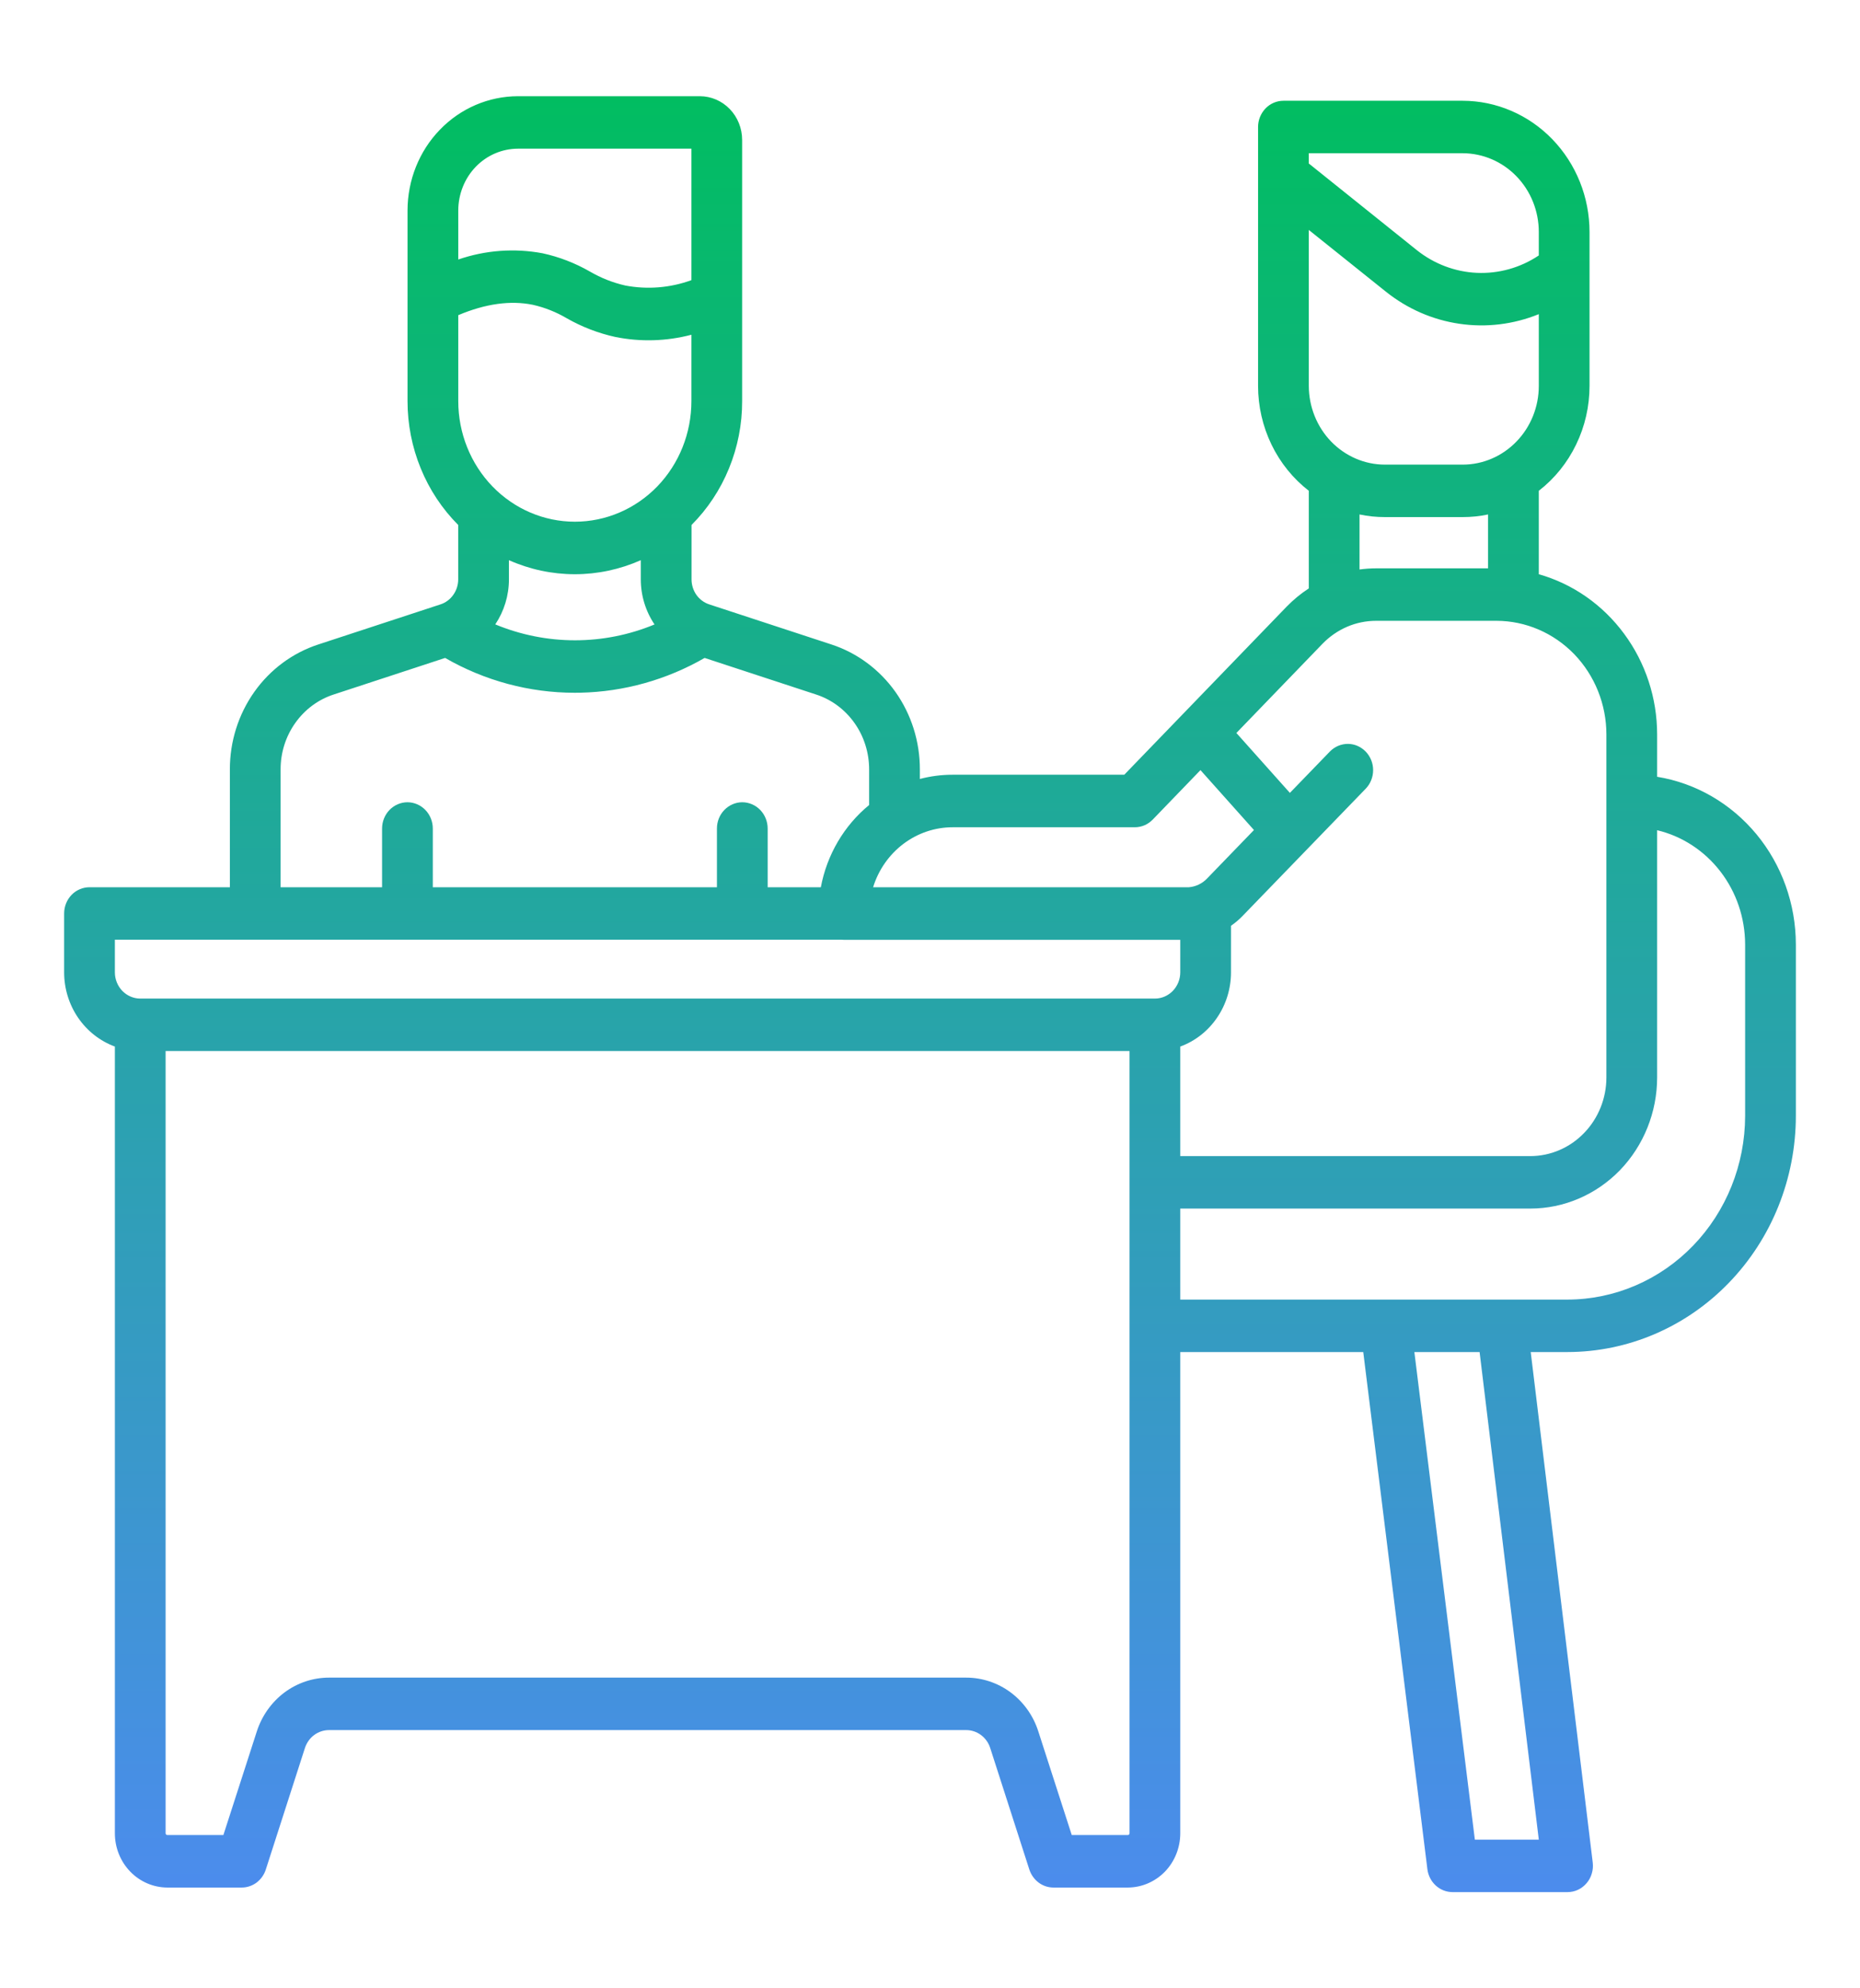 <svg width="29" height="31" viewBox="0 0 29 31" fill="none" xmlns="http://www.w3.org/2000/svg">
<g filter="url(#filter0_d_4803_10721)">
<path d="M25.837 11.111V10.452C25.837 9.884 25.656 9.332 25.322 8.881C24.989 8.429 24.522 8.103 23.992 7.953V6.652C24.238 6.462 24.437 6.215 24.574 5.931C24.712 5.647 24.783 5.334 24.783 5.017V2.617C24.783 2.074 24.574 1.555 24.203 1.171C23.833 0.788 23.33 0.572 22.806 0.571H20.011C19.906 0.571 19.805 0.614 19.731 0.691C19.657 0.768 19.615 0.872 19.615 0.98V5.017C19.615 5.334 19.687 5.647 19.824 5.931C19.961 6.215 20.161 6.462 20.406 6.652V8.174C20.28 8.256 20.164 8.352 20.058 8.461L17.529 11.079H14.852C14.68 11.079 14.509 11.101 14.342 11.145V10.998C14.343 10.563 14.21 10.14 13.962 9.789C13.713 9.438 13.363 9.179 12.963 9.048L11.058 8.423C10.978 8.397 10.908 8.345 10.858 8.275C10.809 8.205 10.782 8.12 10.782 8.033V7.185C11.032 6.935 11.231 6.634 11.366 6.303C11.502 5.971 11.572 5.614 11.571 5.254V1.183C11.571 1.002 11.502 0.828 11.378 0.7C11.254 0.572 11.086 0.5 10.911 0.5H8.075C7.619 0.501 7.181 0.688 6.859 1.022C6.536 1.355 6.355 1.808 6.354 2.28V5.254C6.354 5.614 6.424 5.971 6.56 6.303C6.695 6.634 6.894 6.934 7.144 7.185V8.033C7.144 8.12 7.117 8.205 7.067 8.275C7.018 8.345 6.948 8.397 6.868 8.423L4.963 9.048C4.562 9.179 4.212 9.438 3.964 9.789C3.716 10.14 3.583 10.563 3.584 10.998V12.833H1.396C1.291 12.833 1.19 12.876 1.116 12.952C1.042 13.029 1 13.133 1 13.242V14.16C1 14.413 1.076 14.661 1.218 14.868C1.36 15.075 1.56 15.232 1.791 15.317V27.583C1.791 27.807 1.877 28.022 2.031 28.181C2.184 28.339 2.392 28.428 2.608 28.429H3.769C3.852 28.429 3.932 28.402 4 28.352C4.067 28.301 4.118 28.23 4.144 28.149L4.754 26.254C4.781 26.172 4.831 26.101 4.898 26.051C4.966 26.001 5.047 25.974 5.13 25.974H15.064C15.147 25.974 15.228 26.001 15.295 26.051C15.362 26.101 15.413 26.172 15.439 26.254L16.049 28.149C16.076 28.23 16.126 28.301 16.194 28.352C16.261 28.402 16.342 28.429 16.425 28.429H17.585C17.802 28.428 18.009 28.339 18.163 28.181C18.316 28.022 18.402 27.807 18.402 27.583V20.08H21.255L22.255 28.143C22.267 28.242 22.314 28.332 22.386 28.398C22.458 28.464 22.551 28.5 22.647 28.5H24.44C24.497 28.5 24.552 28.488 24.603 28.464C24.654 28.44 24.7 28.405 24.737 28.361C24.774 28.318 24.802 28.267 24.818 28.211C24.835 28.156 24.84 28.098 24.833 28.04L23.866 20.08H24.44C25.384 20.079 26.289 19.691 26.956 19C27.624 18.31 27.999 17.374 28 16.398V13.725C27.999 13.094 27.781 12.485 27.385 12.006C26.988 11.527 26.44 11.209 25.837 11.111ZM20.406 1.389H22.806C23.12 1.39 23.422 1.519 23.644 1.749C23.867 1.979 23.992 2.291 23.992 2.617V2.983L23.99 2.984C23.704 3.175 23.367 3.269 23.027 3.254C22.687 3.239 22.36 3.115 22.09 2.9L20.421 1.561C20.416 1.557 20.411 1.554 20.406 1.55V1.389ZM20.406 2.585L21.606 3.546C21.94 3.814 22.336 3.987 22.754 4.048C23.172 4.11 23.599 4.058 23.992 3.898V5.017C23.992 5.342 23.867 5.654 23.644 5.884C23.422 6.114 23.12 6.244 22.806 6.244H21.593C21.278 6.244 20.977 6.114 20.754 5.884C20.532 5.654 20.407 5.342 20.406 5.017V2.585ZM23.201 7.021V7.861H21.457C21.37 7.861 21.284 7.867 21.197 7.879V7.021C21.327 7.049 21.46 7.062 21.593 7.062H22.806C22.939 7.062 23.071 7.049 23.201 7.021ZM20.618 9.039C20.728 8.925 20.859 8.834 21.003 8.772C21.147 8.71 21.302 8.679 21.457 8.679H23.332C23.787 8.68 24.222 8.867 24.544 9.199C24.865 9.532 25.046 9.982 25.046 10.452V15.798C25.046 16.123 24.921 16.435 24.698 16.665C24.476 16.895 24.174 17.025 23.86 17.025H18.402V15.317C18.634 15.232 18.834 15.075 18.975 14.868C19.117 14.661 19.193 14.413 19.193 14.16V13.434C19.259 13.388 19.321 13.336 19.377 13.277L21.294 11.296C21.368 11.219 21.409 11.115 21.409 11.007C21.409 10.898 21.367 10.795 21.293 10.718C21.219 10.642 21.119 10.598 21.015 10.598C20.91 10.598 20.809 10.641 20.735 10.717L20.111 11.362L19.277 10.428L20.618 9.039ZM14.852 11.898H17.693C17.745 11.898 17.797 11.887 17.845 11.867C17.893 11.846 17.936 11.816 17.973 11.778L18.717 11.007L19.551 11.941L18.818 12.699C18.743 12.777 18.643 12.824 18.537 12.833H13.613C13.697 12.561 13.863 12.325 14.085 12.157C14.308 11.989 14.576 11.898 14.852 11.898ZM7.145 2.28C7.146 2.025 7.244 1.78 7.418 1.6C7.592 1.42 7.828 1.319 8.075 1.318H10.78V3.368C10.45 3.488 10.095 3.517 9.751 3.452C9.556 3.408 9.369 3.334 9.196 3.233C8.966 3.101 8.718 3.005 8.46 2.949C8.021 2.867 7.569 2.9 7.145 3.046V2.28ZM7.145 3.914C7.568 3.735 7.958 3.681 8.307 3.752C8.493 3.794 8.672 3.865 8.838 3.963C9.075 4.098 9.33 4.196 9.595 4.254C9.988 4.333 10.393 4.321 10.78 4.219V5.254C10.78 5.753 10.589 6.231 10.248 6.584C9.907 6.936 9.445 7.134 8.963 7.134C8.481 7.134 8.019 6.936 7.678 6.584C7.337 6.231 7.145 5.753 7.145 5.254V3.914ZM10.205 8.736C9.408 9.066 8.519 9.065 7.722 8.735C7.86 8.529 7.935 8.284 7.935 8.033V7.734C8.259 7.878 8.609 7.953 8.963 7.953C9.316 7.953 9.666 7.878 9.991 7.734V8.033C9.991 8.285 10.066 8.53 10.205 8.736ZM4.375 10.998C4.374 10.737 4.454 10.483 4.603 10.273C4.752 10.062 4.962 9.906 5.203 9.828L6.94 9.258C7.558 9.614 8.254 9.801 8.962 9.801C8.991 9.801 9.021 9.801 9.051 9.8C9.729 9.785 10.393 9.599 10.986 9.258L12.723 9.828C12.964 9.906 13.174 10.062 13.323 10.273C13.472 10.483 13.551 10.737 13.551 10.998V11.551C13.16 11.872 12.893 12.326 12.798 12.833H11.969V11.918C11.969 11.809 11.927 11.705 11.853 11.628C11.779 11.552 11.678 11.508 11.573 11.508C11.468 11.508 11.368 11.552 11.294 11.628C11.219 11.705 11.178 11.809 11.178 11.918V12.833H6.748V11.918C6.748 11.809 6.706 11.705 6.632 11.628C6.558 11.552 6.457 11.508 6.353 11.508C6.248 11.508 6.147 11.552 6.073 11.628C5.999 11.705 5.957 11.809 5.957 11.918V12.833H4.375V10.998ZM17.611 27.583C17.611 27.59 17.608 27.597 17.604 27.602C17.599 27.608 17.592 27.61 17.585 27.61H16.71L16.189 25.995C16.111 25.75 15.96 25.538 15.758 25.387C15.556 25.237 15.313 25.156 15.064 25.156H5.13C4.881 25.156 4.638 25.237 4.436 25.387C4.234 25.538 4.083 25.751 4.004 25.995L3.483 27.61H2.608C2.601 27.61 2.595 27.608 2.59 27.602C2.585 27.597 2.582 27.59 2.582 27.583V15.387H17.611V27.583ZM18.007 14.569H2.187C2.082 14.569 1.981 14.525 1.907 14.449C1.833 14.372 1.791 14.268 1.791 14.16V13.651H13.121C13.132 13.652 13.144 13.653 13.155 13.653H18.402V14.16C18.402 14.268 18.36 14.372 18.286 14.449C18.212 14.525 18.112 14.569 18.007 14.569ZM23.992 27.682H22.995L22.052 20.08H23.069L23.992 27.682ZM27.209 16.398C27.208 17.157 26.916 17.885 26.397 18.422C25.878 18.959 25.174 19.261 24.44 19.262H18.402V17.843H23.86C24.384 17.843 24.887 17.627 25.258 17.244C25.628 16.86 25.837 16.34 25.837 15.798V11.944C26.227 12.037 26.574 12.264 26.823 12.587C27.073 12.911 27.208 13.312 27.209 13.725V16.398Z" fill="url(#paint0_linear_4803_10721)"/>
</g>
<defs>
<filter id="filter0_d_4803_10721" x="0" y="0.5" width="29" height="30" filterUnits="userSpaceOnUse" color-interpolation-filters="sRGB">
<feFlood flood-opacity="0" result="BackgroundImageFix"/>
<feColorMatrix in="SourceAlpha" type="matrix" values="0 0 0 0 0 0 0 0 0 0 0 0 0 0 0 0 0 0 127 0" result="hardAlpha"/>
<feOffset dy="1"/>
<feGaussianBlur stdDeviation="0.5"/>
<feComposite in2="hardAlpha" operator="out"/>
<feColorMatrix type="matrix" values="0 0 0 0 0 0 0 0 0 0 0 0 0 0 0 0 0 0 0.25 0"/>
<feBlend mode="normal" in2="BackgroundImageFix" result="effect1_dropShadow_4803_10721"/>
<feBlend mode="normal" in="SourceGraphic" in2="effect1_dropShadow_4803_10721" result="shape"/>
</filter>
<linearGradient id="paint0_linear_4803_10721" x1="14.5" y1="0.5" x2="14.5" y2="28.5" gradientUnits="userSpaceOnUse">
<stop stop-color="#01BD61"/>
<stop offset="1" stop-color="#4C8CED"/>
</linearGradient>
</defs>
</svg>
